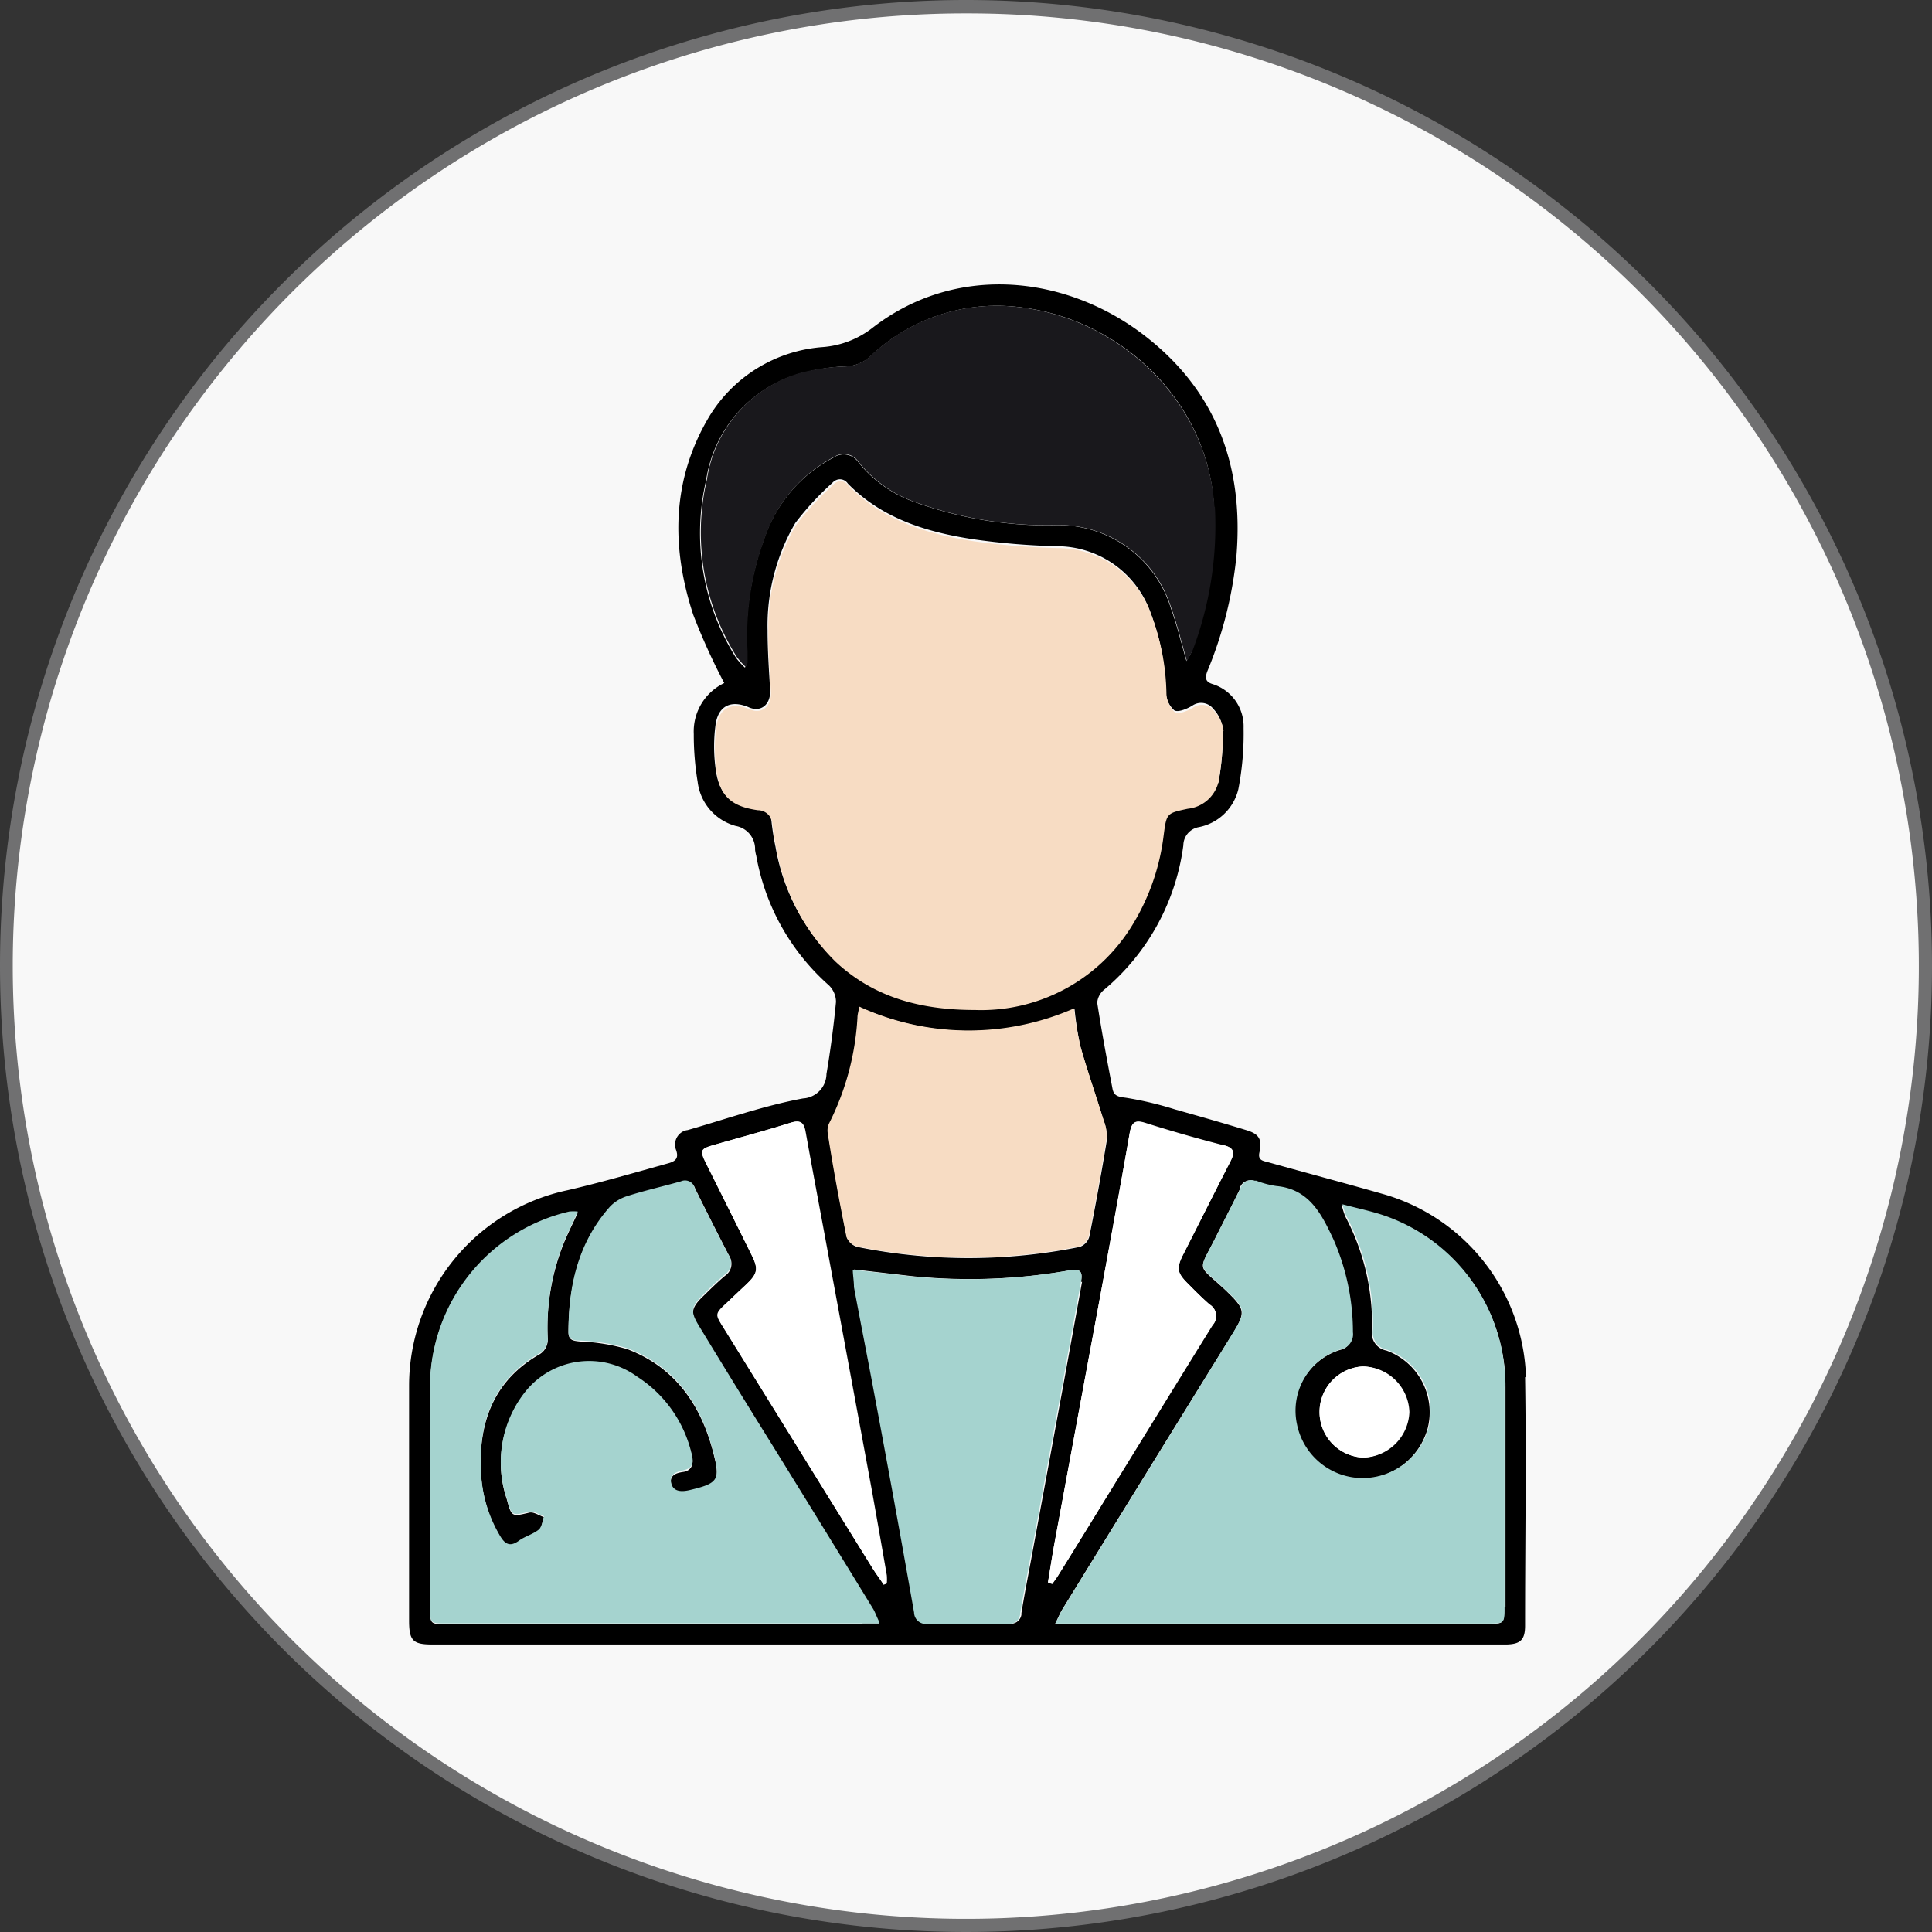 <svg id="Layer_1" data-name="Layer 1" xmlns="http://www.w3.org/2000/svg" xmlns:xlink="http://www.w3.org/1999/xlink" viewBox="0 0 144 144"><rect x="0" y="0" width="144" height="144" fill="#333333" stroke="none"/><defs><style>.cls-1{fill:none;}.cls-2{fill:#f8f8f8;}.cls-3{fill:#707071;}.cls-4{clip-path:url(#clip-path);}.cls-5{clip-path:url(#clip-path-2);}.cls-6{fill:#a5d3cf;}.cls-7{fill:#fff;}.cls-8{fill:#f7dcc3;}.cls-9{fill:#19181c;}</style><clipPath id="clip-path"><rect class="cls-1" x="30.39" y="21.11" width="83.43" height="101.56"/></clipPath><clipPath id="clip-path-2"><rect class="cls-1" x="30.48" y="21.21" width="83.25" height="101.37"/></clipPath></defs><g id="Path_1056" data-name="Path 1056"><path class="cls-2" d="M72,143.5a71,71,0,0,1-27.83-5.62A71.73,71.73,0,0,1,32,131.29,71.91,71.91,0,0,1,12.71,112,71.73,71.73,0,0,1,6.12,99.83a71.72,71.72,0,0,1,0-55.66A71.73,71.73,0,0,1,12.71,32,71.91,71.91,0,0,1,32,12.71,71.73,71.73,0,0,1,44.17,6.12a71.72,71.72,0,0,1,55.66,0A71.73,71.73,0,0,1,112,12.71,71.91,71.91,0,0,1,131.29,32a71.73,71.73,0,0,1,6.59,12.15,71.72,71.72,0,0,1,0,55.66A71.73,71.73,0,0,1,131.29,112,71.91,71.91,0,0,1,112,131.29a71.73,71.73,0,0,1-12.15,6.59A71,71,0,0,1,72,143.5Z"/><path class="cls-3" d="M72,1A71,71,0,0,0,44.36,137.42,71,71,0,0,0,99.64,6.58,70.62,70.62,0,0,0,72,1m0-1A72,72,0,1,1,0,72,72,72,0,0,1,72,0Z"/></g><g id="Group_22" data-name="Group 22"><g class="cls-4"><g id="Group_26" data-name="Group 26"><g id="Group_25" data-name="Group 25"><g class="cls-5"><g id="Group_24" data-name="Group 24"><g id="Group_23" data-name="Group 23"><g class="cls-5"><g id="Group_22-2" data-name="Group 22-2"><path id="Path_1046" data-name="Path 1046" d="M113.67,102.64c.1,6.17,0,12.35,0,18.52,0,1.06-.34,1.38-1.38,1.41H32.23c-1.44,0-1.73-.28-1.74-1.72,0-5.87,0-11.73,0-17.6A14.91,14.91,0,0,1,42.31,88.71c2.51-.58,5-1.31,7.48-2,.56-.15.82-.38.6-1A1.1,1.1,0,0,1,51,84.29a1,1,0,0,1,.25-.06c2.86-.82,5.69-1.82,8.6-2.36a1.85,1.85,0,0,0,1.75-1.82q.45-2.67.71-5.37a1.73,1.73,0,0,0-.55-1.26,16.78,16.78,0,0,1-5.39-9.62,3.58,3.58,0,0,1-.09-.45,1.75,1.75,0,0,0-1.45-1.79A3.89,3.89,0,0,1,52,58.28a21.32,21.32,0,0,1-.29-3.57,4,4,0,0,1,2.27-3.8,47.53,47.53,0,0,1-2.31-5.09C50,40.73,50.07,35.69,52.89,31a10.83,10.83,0,0,1,8.43-5.13A6.88,6.88,0,0,0,65,24.46c6.12-4.77,14.15-4,20,.32,5.57,4.14,7.71,9.81,7.16,16.62A30.1,30.1,0,0,1,90,50c-.22.56-.14.84.42,1a3.3,3.3,0,0,1,2.27,3.26,21.78,21.78,0,0,1-.39,4.56,3.78,3.78,0,0,1-3,2.84A1.39,1.39,0,0,0,88.2,63a16.91,16.91,0,0,1-5.87,10.74,1.38,1.38,0,0,0-.55,1c.33,2.14.73,4.27,1.14,6.41.1.53.42.6,1,.67a25.62,25.62,0,0,1,3.66.87c1.77.5,3.54,1,5.3,1.54.94.28,1.2.66,1,1.62-.16.63.24.67.62.77,2.9.81,5.8,1.58,8.7,2.41a14.69,14.69,0,0,1,10.54,13.64m-1.53,17.13V103.36A13.36,13.36,0,0,0,103,90.61c-.9-.31-1.85-.5-3-.8a7.46,7.46,0,0,0,.26.84,17.14,17.14,0,0,1,2,8.51,1.32,1.32,0,0,0,1.07,1.5,4.89,4.89,0,0,1,3.08,5.8,5.1,5.1,0,0,1-5.16,3.75,5,5,0,0,1-4.64-4,4.79,4.79,0,0,1,3.26-5.59,1.14,1.14,0,0,0,.9-1.27,16.91,16.91,0,0,0-1.44-6.9c-.88-1.86-1.79-3.76-4.25-4a6.68,6.68,0,0,1-1.52-.4.84.84,0,0,0-1.12.41.61.61,0,0,0,0,.12c-.58,1.19-1.19,2.36-1.78,3.54-1.41,2.83-1.48,2,.75,4.11,1.4,1.36,1.45,1.57.45,3.19q-6.36,10.26-12.68,20.53c-.17.27-.28.57-.54,1.08h32.24c1.21,0,1.23,0,1.23-1.24M101.6,108.64a3.4,3.4,0,0,0,.09-6.79h-.15a3.4,3.4,0,0,0,.06,6.79m-9.88-22.1c.32-.63.27-1-.51-1.18-2-.51-3.91-1.06-5.84-1.67-.77-.24-1-.06-1.16.72-.71,4.08-1.47,8.15-2.21,12.23l-3.39,18.28c-.18,1-.33,2-.5,3l.32.11c.17-.24.35-.47.5-.72Q81,114,83,110.69c2.45-4,4.88-8,7.35-11.91a1,1,0,0,0,0-1.4.9.9,0,0,0-.19-.15,21.15,21.15,0,0,1-1.53-1.47c-.91-.88-1-1.21-.41-2.32,1.17-2.3,2.32-4.6,3.5-6.9m-.91-28.18a20.65,20.65,0,0,0,.34-4,2.7,2.7,0,0,0-.72-1.53,1.15,1.15,0,0,0-1.57-.23c-.4.24-1.07.52-1.34.34a1.92,1.92,0,0,1-.63-1.36,17.49,17.49,0,0,0-1.14-5.93,7.42,7.42,0,0,0-7-4.94,52.17,52.17,0,0,1-6.23-.52c-3.46-.53-6.77-1.54-9.33-4.15a.7.7,0,0,0-1-.18.64.64,0,0,0-.15.13,21.47,21.47,0,0,0-2.77,3,15.15,15.15,0,0,0-2.06,8c0,1.46.1,2.94.19,4.41.07,1.09-.67,1.72-1.58,1.32-1.33-.57-2.29-.13-2.49,1.32a12.24,12.24,0,0,0,0,3.2c.25,2,1.11,2.77,3.1,3a1.1,1.1,0,0,1,1.08,1.05c.07.6.16,1.21.29,1.81a15.52,15.52,0,0,0,4.45,8.5c2.78,2.6,6.17,3.54,10.38,3.57a13.18,13.18,0,0,0,11.58-6.12,16.46,16.46,0,0,0,2.45-6.87c.22-1.68.23-1.64,1.8-2a2.63,2.63,0,0,0,2.27-1.92m-1.89-9.93a26.34,26.34,0,0,0,1.64-10.66C90,29.64,83.14,23.43,75.36,22.83a13.7,13.7,0,0,0-10.52,3.76,2.82,2.82,0,0,1-1.81.72,14.87,14.87,0,0,0-3.52.57,9.76,9.76,0,0,0-6.88,7.91,17.4,17.4,0,0,0,2.25,13.27,6,6,0,0,0,.64.7,1.87,1.87,0,0,0,.15-.32c0-.27,0-.55,0-.83a21.24,21.24,0,0,1,1.3-8.5,10.64,10.64,0,0,1,5.15-6,1.33,1.33,0,0,1,1.85.33l0,0a9.33,9.33,0,0,0,4.26,3,28.89,28.89,0,0,0,10.29,1.71,8.75,8.75,0,0,1,8.75,6.19c.44,1.2.73,2.45,1.16,3.93a7.45,7.45,0,0,0,.45-.83M82.48,84.81a2.94,2.94,0,0,0-.23-1.3c-.56-1.83-1.2-3.65-1.72-5.5a23.82,23.82,0,0,1-.44-2.81,19.62,19.62,0,0,1-16-.13c-.06.34-.12.57-.14.81a20.16,20.16,0,0,1-2.1,7.86,1.27,1.27,0,0,0-.12.79c.44,2.57.89,5.14,1.39,7.7a1.19,1.19,0,0,0,.79.71,41.78,41.78,0,0,0,16.56,0,1.14,1.14,0,0,0,.72-.76q.73-3.65,1.33-7.33M80.57,95.54c.13-.73,0-1-.86-.85A43.09,43.09,0,0,1,68,95.12l-4.34-.5c0,.44,0,.88.09,1.31.49,2.59,1,5.18,1.48,7.77q1.5,8.24,3,16.48a.86.86,0,0,0,1,.84q3,0,6,0a.8.8,0,0,0,.9-.67s0-.08,0-.12c.28-1.72.63-3.43.94-5.16q1.11-6,2.2-11.93l1.38-7.6M65.86,118.12l.24-.1a3.94,3.94,0,0,0,0-.6c-.36-2.09-.73-4.17-1.1-6.26q-1.56-8.46-3.13-16.93c-.6-3.29-1.23-6.57-1.82-9.86-.12-.69-.36-.93-1.11-.69-1.9.6-3.83,1.11-5.74,1.66-1,.28-1,.41-.55,1.35L56,93.51c.54,1.07.48,1.41-.41,2.25-.45.42-.9.84-1.34,1.27-1,.91-1,.91-.26,2l11,17.78c.26.43.57.84.85,1.25M64.29,121h1.25c-.23-.48-.32-.77-.47-1q-3.73-6.09-7.48-12.15c-1.84-3-3.68-5.95-5.5-8.94-.64-1-.59-1.41.27-2.25.55-.53,1.09-1.08,1.68-1.57a1.08,1.08,0,0,0,.31-1.48l0,0q-1.29-2.49-2.53-5a.77.77,0,0,0-1-.49l-.07,0c-1.32.38-2.67.69-4,1.1a3,3,0,0,0-1.29.79c-2.35,2.65-3.07,5.86-3.09,9.3,0,.6.37.63.85.68a14.37,14.37,0,0,1,3.51.56c3.53,1.33,5.48,4.1,6.41,7.64.58,2.18.42,2.43-1.73,3-.55.13-1.18.26-1.37-.48s.32-.92.88-1,.81-.5.65-1.15a9.3,9.3,0,0,0-4.06-5.82,6.08,6.08,0,0,0-8.31,1,8.45,8.45,0,0,0-1.43,8c.36,1.34.38,1.31,1.69,1,.32-.07.72.22,1.09.34-.13.34-.16.8-.4,1-.42.35-1,.49-1.44.8-.74.54-1.12.24-1.5-.44a10.17,10.17,0,0,1-1.35-4.46c-.25-3.79.85-7,4.29-9a1.27,1.27,0,0,0,.67-1.27A17,17,0,0,1,41.89,93c.33-.87.76-1.71,1.19-2.64a3.31,3.31,0,0,0-.63,0,13.42,13.42,0,0,0-10.39,12.83c0,5.55,0,11.12,0,16.68,0,1.16,0,1.19,1.18,1.19H64.29"/><path id="Path_1047" data-name="Path 1047" class="cls-6" d="M112.14,103.36q0,8.2,0,16.41c0,1.22,0,1.24-1.24,1.24H78.67c.25-.51.37-.81.54-1.08L91.87,99.4c1-1.63,1-1.84-.45-3.19-2.22-2.14-2.16-1.28-.74-4.11.59-1.18,1.2-2.35,1.78-3.54A.83.83,0,0,1,93.51,88l.12,0a6.74,6.74,0,0,0,1.51.4c2.47.23,3.38,2.13,4.26,4a17.21,17.21,0,0,1,1.44,6.9,1.14,1.14,0,0,1-.9,1.27,4.79,4.79,0,0,0-3.27,5.59,5,5,0,0,0,4.65,4,5.11,5.11,0,0,0,5.16-3.76,4.9,4.9,0,0,0-3.08-5.79,1.32,1.32,0,0,1-1.07-1.5,17.14,17.14,0,0,0-2-8.51,6.32,6.32,0,0,1-.27-.84c1.12.3,2.06.49,3,.8a13.36,13.36,0,0,1,9.13,12.75"/><path id="Path_1048" data-name="Path 1048" class="cls-7" d="M105.05,105.25a3.53,3.53,0,0,1-3.45,3.39,3.4,3.4,0,0,1-.06-6.79h0a3.51,3.51,0,0,1,3.51,3.4"/><path id="Path_1049" data-name="Path 1049" class="cls-7" d="M91.21,85.36c.78.2.83.55.51,1.18-1.18,2.3-2.33,4.6-3.5,6.9-.56,1.11-.5,1.44.41,2.33.5.49,1,1,1.52,1.46a1,1,0,0,1,.37,1.36,1.33,1.33,0,0,1-.14.19c-2.48,4-4.9,7.94-7.35,11.91-1.37,2.22-2.73,4.44-4.11,6.66-.15.25-.33.48-.49.72l-.32-.11c.16-1,.31-2,.5-3q1.68-9.14,3.38-18.28c.75-4.08,1.5-8.15,2.21-12.23.14-.78.4-1,1.16-.72,1.93.61,3.88,1.16,5.84,1.67"/><path id="Path_1050" data-name="Path 1050" class="cls-8" d="M91.14,54.36a19.89,19.89,0,0,1-.34,4,2.64,2.64,0,0,1-2.27,1.92c-1.57.34-1.58.31-1.8,2a16.6,16.6,0,0,1-2.46,6.88,13.18,13.18,0,0,1-11.58,6.12c-4.21,0-7.6-1-10.38-3.57a15.56,15.56,0,0,1-4.45-8.5c-.13-.6-.21-1.21-.29-1.82a1.09,1.09,0,0,0-1.08-1c-2-.28-2.85-1.07-3.1-3a12.24,12.24,0,0,1,0-3.2c.2-1.45,1.16-1.89,2.49-1.32.91.39,1.65-.23,1.58-1.32-.08-1.47-.23-3-.19-4.41a15.13,15.13,0,0,1,2.06-8,21.52,21.52,0,0,1,2.77-3,.71.71,0,0,1,1-.11.93.93,0,0,1,.13.15c2.56,2.62,5.87,3.62,9.33,4.16a54.3,54.3,0,0,0,6.24.51,7.39,7.39,0,0,1,7,4.95,17.4,17.4,0,0,1,1.14,5.93,2,2,0,0,0,.63,1.36c.27.17.95-.1,1.34-.34a1.14,1.14,0,0,1,1.57.23,2.67,2.67,0,0,1,.72,1.52"/><path id="Path_1051" data-name="Path 1051" class="cls-9" d="M90.55,37.77a26.34,26.34,0,0,1-1.64,10.66,8.28,8.28,0,0,1-.45.83c-.43-1.48-.72-2.73-1.16-3.93a8.76,8.76,0,0,0-8.75-6.19,28.88,28.88,0,0,1-10.29-1.7,9.37,9.37,0,0,1-4.26-3,1.32,1.32,0,0,0-1.83-.38l0,0a10.62,10.62,0,0,0-5.15,6,21,21,0,0,0-1.3,8.5c0,.27,0,.55,0,.83a1,1,0,0,1-.15.31,6,6,0,0,1-.63-.7,17.4,17.4,0,0,1-2.25-13.27,9.77,9.77,0,0,1,6.87-7.91A15,15,0,0,1,63,27.31a2.82,2.82,0,0,0,1.81-.72,13.7,13.7,0,0,1,10.52-3.76c7.78.6,14.66,6.81,15.19,14.94"/><path id="Path_1052" data-name="Path 1052" class="cls-8" d="M82.26,83.51a3,3,0,0,1,.22,1.3c-.4,2.45-.84,4.9-1.33,7.33a1.14,1.14,0,0,1-.72.76,41.73,41.73,0,0,1-16.55,0,1.22,1.22,0,0,1-.79-.71c-.51-2.56-1-5.13-1.39-7.7a1.26,1.26,0,0,1,.11-.79,19.94,19.94,0,0,0,2.1-7.86c0-.23.08-.47.14-.81a19.58,19.58,0,0,0,16,.13A24.32,24.32,0,0,0,80.53,78c.53,1.84,1.16,3.66,1.73,5.5"/><path id="Path_1053" data-name="Path 1053" class="cls-6" d="M79.71,94.69c.84-.14,1,.12.86.85-.47,2.53-.92,5.06-1.38,7.6q-1.11,6-2.2,11.94c-.32,1.72-.66,3.43-.95,5.15a.79.79,0,0,1-.79.8h-.12q-3,0-6,0a.87.87,0,0,1-1-.84q-1.45-8.25-3-16.48c-.48-2.59-1-5.18-1.48-7.77,0-.43-.08-.87-.09-1.3l4.33.49a43.15,43.15,0,0,0,11.74-.43"/><path id="Path_1054" data-name="Path 1054" class="cls-7" d="M66.1,118l-.24.1c-.28-.42-.58-.82-.85-1.25L54,99.09c-.7-1.14-.7-1.15.26-2.06l1.34-1.26c.89-.84.95-1.18.42-2.25L52.61,86.7c-.47-.94-.42-1.07.55-1.35,1.92-.55,3.84-1.06,5.74-1.66.75-.24,1,0,1.11.68.6,3.3,1.22,6.58,1.82,9.87q1.56,8.46,3.12,16.93c.38,2.08.74,4.17,1.11,6.25,0,.2,0,.41,0,.6"/><path id="Path_1055" data-name="Path 1055" class="cls-6" d="M65.54,121H33.23c-1.14,0-1.18,0-1.18-1.2,0-5.56,0-11.12,0-16.67A13.43,13.43,0,0,1,42.43,90.3a3.32,3.32,0,0,1,.63,0c-.42.94-.85,1.78-1.18,2.65a17,17,0,0,0-1.06,6.69,1.27,1.27,0,0,1-.68,1.27c-3.43,2-4.54,5.23-4.28,9a10.17,10.17,0,0,0,1.35,4.46c.38.68.76,1,1.5.44.44-.31,1-.45,1.44-.8.24-.2.28-.65.4-1-.37-.12-.77-.41-1.09-.34-1.31.31-1.33.34-1.69-1a8.42,8.42,0,0,1,1.43-8,6.09,6.09,0,0,1,8.31-1.05,9.35,9.35,0,0,1,4.06,5.83c.16.65,0,1-.65,1.14s-1.06.37-.88,1,.82.6,1.37.47c2.15-.51,2.31-.76,1.73-2.94-.93-3.55-2.88-6.31-6.41-7.64a14.44,14.44,0,0,0-3.51-.56c-.48,0-.86-.08-.85-.68,0-3.44.74-6.65,3.09-9.3a3,3,0,0,1,1.29-.79c1.31-.42,2.66-.72,4-1.1a.75.75,0,0,1,1,.39l0,.06q1.24,2.52,2.53,5a1.06,1.06,0,0,1-.24,1.49l0,0c-.59.49-1.13,1-1.68,1.57-.86.84-.91,1.2-.27,2.25,1.82,3,3.67,6,5.5,8.94q3.75,6.06,7.48,12.15c.15.24.24.53.47,1"/></g></g></g></g></g></g></g></g></g></svg>